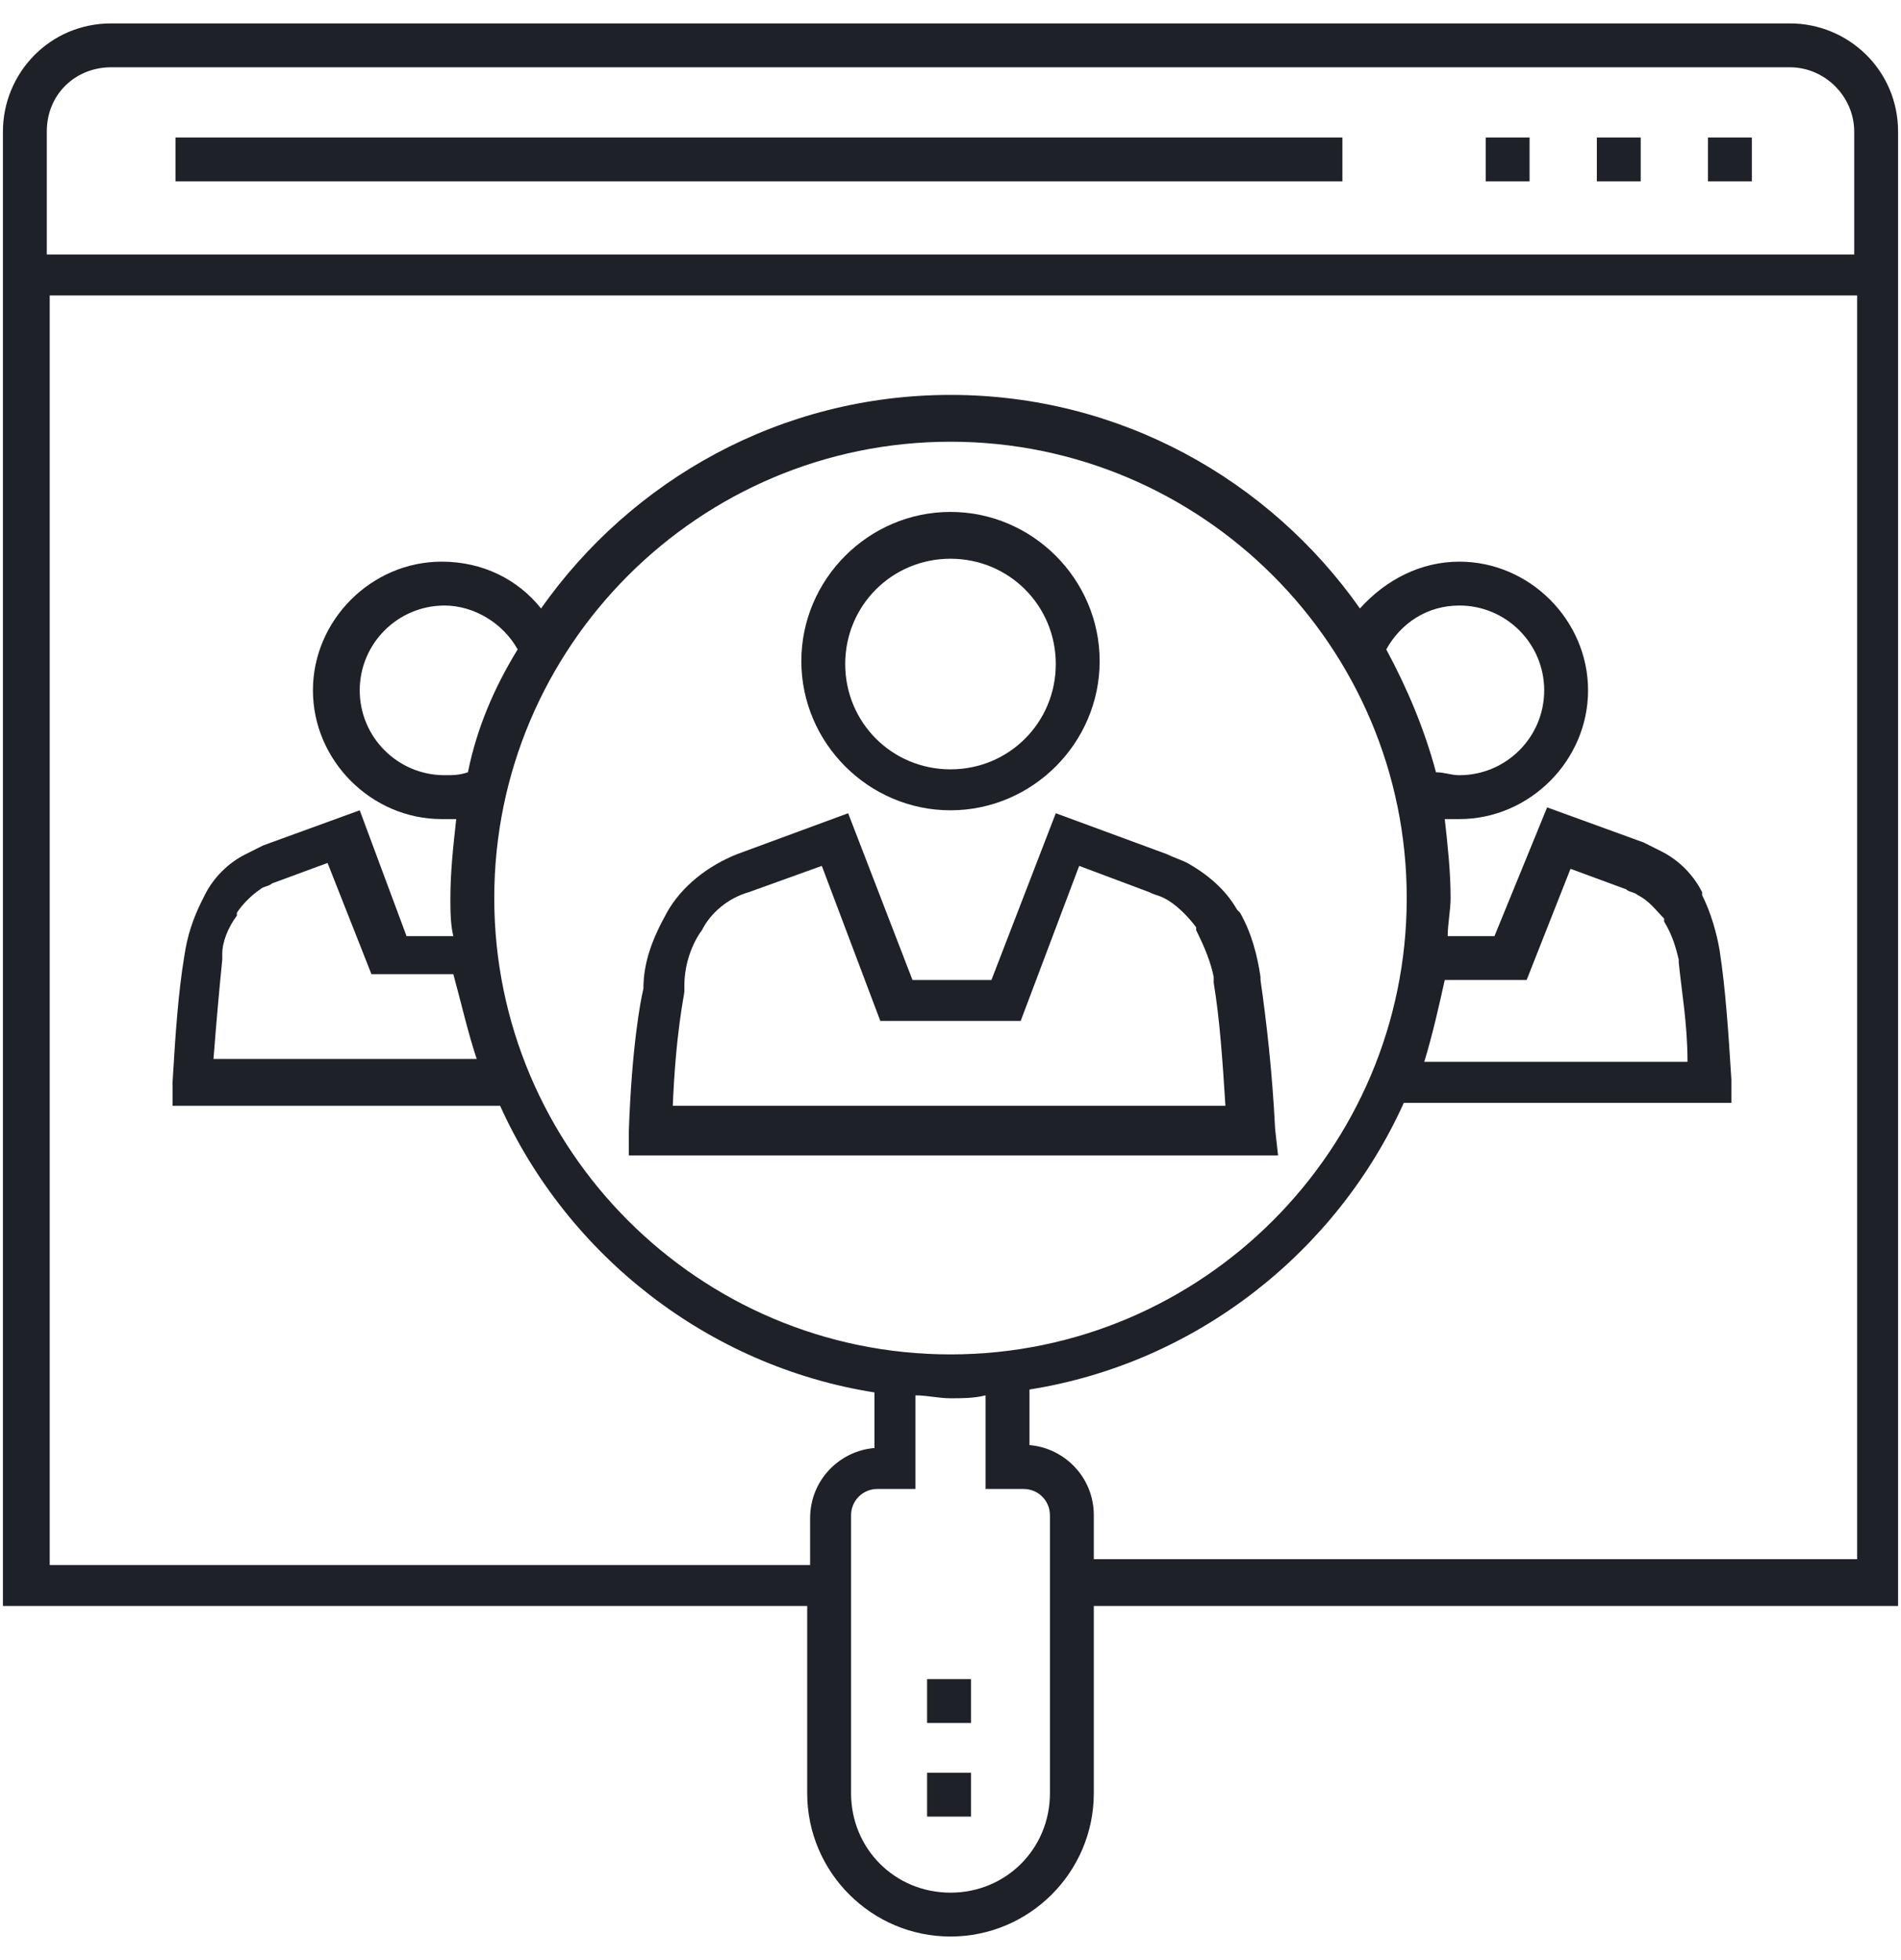 <?xml version="1.0" encoding="UTF-8"?>
<svg width="65px" height="67px" viewBox="0 0 65 67" version="1.1" xmlns="http://www.w3.org/2000/svg" xmlns:xlink="http://www.w3.org/1999/xlink">
    <!-- Generator: Sketch 46.1 (44463) - http://www.bohemiancoding.com/sketch -->
    <title>noun_996184</title>
    <desc>Created with Sketch.</desc>
    <defs></defs>
    <g id="Page-1" stroke="none" stroke-width="1" fill="none" fill-rule="evenodd">
        <g id="About" transform="translate(-203, -1531)" fill-rule="nonzero" fill="#1E2128">
            <g id="services" transform="translate(94, 1531)">
                <g id="Research">
                    <g id="noun_996184" transform="translate(109, 0)">
                        <rect id="Rectangle-path" x="31.7" y="57.4" width="1.5" height="1.5"></rect>
                        <rect id="Rectangle-path" x="31.7" y="60.6" width="1.5" height="1.5"></rect>
                        <path d="M64.9,4.5 C64.9,2.4 63.2,0.8 61.2,0.8 L3.8,0.8 C1.7,0.8 0.1,2.5 0.1,4.5 L0.1,54.9 L27.6,54.9 L27.6,61.3 C27.6,64 29.8,66.2 32.5,66.2 C35.2,66.2 37.4,64 37.4,61.3 L37.4,54.9 L64.9,54.9 L64.9,4.5 Z M3.8,2.3 L61.2,2.3 C62.4,2.3 63.4,3.3 63.4,4.5 L63.4,8.7 L1.6,8.7 L1.6,4.5 C1.6,3.2 2.6,2.3 3.8,2.3 Z M35.9,61.3 C35.9,63.2 34.4,64.7 32.5,64.7 C30.6,64.7 29.1,63.2 29.1,61.3 L29.1,51.8 C29.1,51.3 29.5,50.9 30,50.9 L31.3,50.9 L31.3,47.7 C31.7,47.7 32.1,47.8 32.5,47.8 C32.9,47.8 33.3,47.8 33.7,47.7 L33.7,50.9 L35,50.9 C35.5,50.9 35.9,51.3 35.9,51.8 L35.9,61.3 Z M16,26.4 C15.7,26.5 15.5,26.5 15.2,26.5 C13.6,26.5 12.3,25.2 12.3,23.6 C12.3,22 13.6,20.7 15.2,20.7 C16.2,20.7 17.2,21.3 17.7,22.2 C16.9,23.5 16.3,24.9 16,26.4 Z M16.3,36.2 L7.3,36.2 C7.4,34.9 7.5,33.8 7.6,32.8 C7.6,32.7 7.6,32.7 7.6,32.6 C7.6,32.2 7.8,31.7 8.1,31.3 L8.1,31.2 C8.3,30.9 8.6,30.6 8.9,30.4 C9,30.3 9.2,30.3 9.3,30.2 L11.2,29.5 L12.7,33.3 L15.5,33.3 C15.8,34.4 16,35.3 16.3,36.2 Z M16.9,30.7 C16.9,22.1 23.9,15.1 32.5,15.1 C41.1,15.1 48.1,22.1 48.1,30.7 C48.1,39.3 41.1,46.3 32.5,46.3 C23.9,46.3 16.9,39.3 16.9,30.7 Z M49.4,33.5 L52.2,33.5 L53.7,29.7 L55.6,30.4 C55.7,30.5 55.9,30.5 56,30.6 C56.4,30.8 56.6,31.1 56.9,31.4 L56.9,31.5 C57.2,32 57.3,32.4 57.4,32.8 L57.4,32.9 C57.5,33.9 57.7,35 57.7,36.3 L48.7,36.3 C49,35.3 49.2,34.4 49.4,33.5 Z M47.4,22.2 C47.9,21.3 48.8,20.7 49.9,20.7 C51.5,20.7 52.8,22 52.8,23.6 C52.8,25.2 51.5,26.5 49.9,26.5 C49.6,26.5 49.4,26.4 49.1,26.4 C48.7,24.9 48.1,23.5 47.4,22.2 Z M37.4,53.4 L37.4,51.8 C37.4,50.5 36.4,49.5 35.2,49.4 L35.2,47.5 C40.9,46.6 45.7,42.8 48,37.7 L59.2,37.7 L59.2,36.9 C59.1,35.3 59,33.8 58.8,32.5 C58.7,31.9 58.5,31.2 58.2,30.6 L58.2,30.5 C57.9,29.9 57.4,29.4 56.8,29.1 C56.6,29 56.4,28.9 56.2,28.8 L52.9,27.6 L51.1,32 L49.5,32 C49.5,31.6 49.6,31.1 49.6,30.7 C49.6,29.8 49.5,28.9 49.4,28 C49.6,28 49.7,28 49.9,28 C52.3,28 54.3,26 54.3,23.6 C54.3,21.2 52.3,19.2 49.9,19.2 C48.6,19.2 47.4,19.8 46.5,20.8 C43.4,16.4 38.3,13.5 32.5,13.5 C26.7,13.5 21.6,16.4 18.5,20.8 C17.7,19.8 16.5,19.2 15.1,19.2 C12.7,19.2 10.7,21.2 10.7,23.6 C10.7,26 12.7,28 15.1,28 C15.3,28 15.4,28 15.6,28 C15.5,28.9 15.4,29.8 15.4,30.7 C15.4,31.1 15.4,31.6 15.5,32 L13.9,32 L12.3,27.7 L9,28.9 C8.8,29 8.6,29.1 8.4,29.2 C7.8,29.5 7.3,30 7,30.6 L6.9,30.8 C6.6,31.4 6.4,32 6.3,32.7 C6.1,33.9 6,35.3 5.9,37 L5.9,37.8 L17.1,37.8 C19.4,42.9 24.2,46.7 29.9,47.6 L29.9,49.5 C28.7,49.6 27.7,50.6 27.7,51.9 L27.7,53.5 L1.7,53.5 L1.7,10.1 L63.5,10.1 L63.5,53.3 L37.4,53.3 L37.4,53.4 Z" id="Shape"></path>
                        <rect id="Rectangle-path" x="50.8" y="4.7" width="1.5" height="1.5"></rect>
                        <rect id="Rectangle-path" x="54.6" y="4.7" width="1.5" height="1.5"></rect>
                        <rect id="Rectangle-path" x="58.4" y="4.7" width="1.5" height="1.5"></rect>
                        <rect id="Rectangle-path" x="6" y="4.7" width="39.9" height="1.5"></rect>
                        <path d="M43.6,38.6 C43.5,36.6 43.3,34.9 43.1,33.5 L43.1,33.4 C43,32.7 42.8,31.9 42.4,31.2 L42.3,31.1 C41.9,30.4 41.3,29.9 40.6,29.5 C40.4,29.4 40.1,29.3 39.9,29.2 L36.1,27.8 L33.9,33.5 L31.2,33.5 L29,27.8 L25.2,29.2 C24.2,29.6 23.3,30.3 22.8,31.2 C22.3,32.1 22,32.9 22,33.8 C21.9,34.2 21.6,35.8 21.5,38.7 L21.5,39.5 L43.7,39.5 L43.6,38.6 Z M23,37.9 C23.1,35.3 23.4,34 23.4,33.9 L23.4,33.7 C23.4,32.9 23.7,32.2 24,31.8 C24.3,31.2 24.9,30.7 25.6,30.5 L28.1,29.6 L30.1,34.9 L34.9,34.9 L36.9,29.6 L39.3,30.5 C39.5,30.6 39.6,30.6 39.8,30.7 C40.2,30.9 40.6,31.3 40.9,31.7 L40.9,31.8 C41.2,32.4 41.4,32.9 41.5,33.4 C41.5,33.4 41.5,33.5 41.5,33.6 C41.7,34.8 41.8,36.2 41.9,37.8 L23,37.8 L23,37.9 Z" id="Shape"></path>
                        <path d="M32.5,27.7 C35.3,27.7 37.6,25.4 37.6,22.6 C37.6,19.8 35.3,17.5 32.5,17.5 C29.7,17.5 27.4,19.8 27.4,22.6 C27.4,25.4 29.7,27.7 32.5,27.7 Z M32.5,19.1 C34.5,19.1 36.1,20.7 36.1,22.7 C36.1,24.7 34.5,26.3 32.5,26.3 C30.5,26.3 28.9,24.7 28.9,22.7 C28.9,20.7 30.5,19.1 32.5,19.1 Z" id="Shape"></path>
                    </g>
                </g>
            </g>
        </g>
    </g>
</svg>
